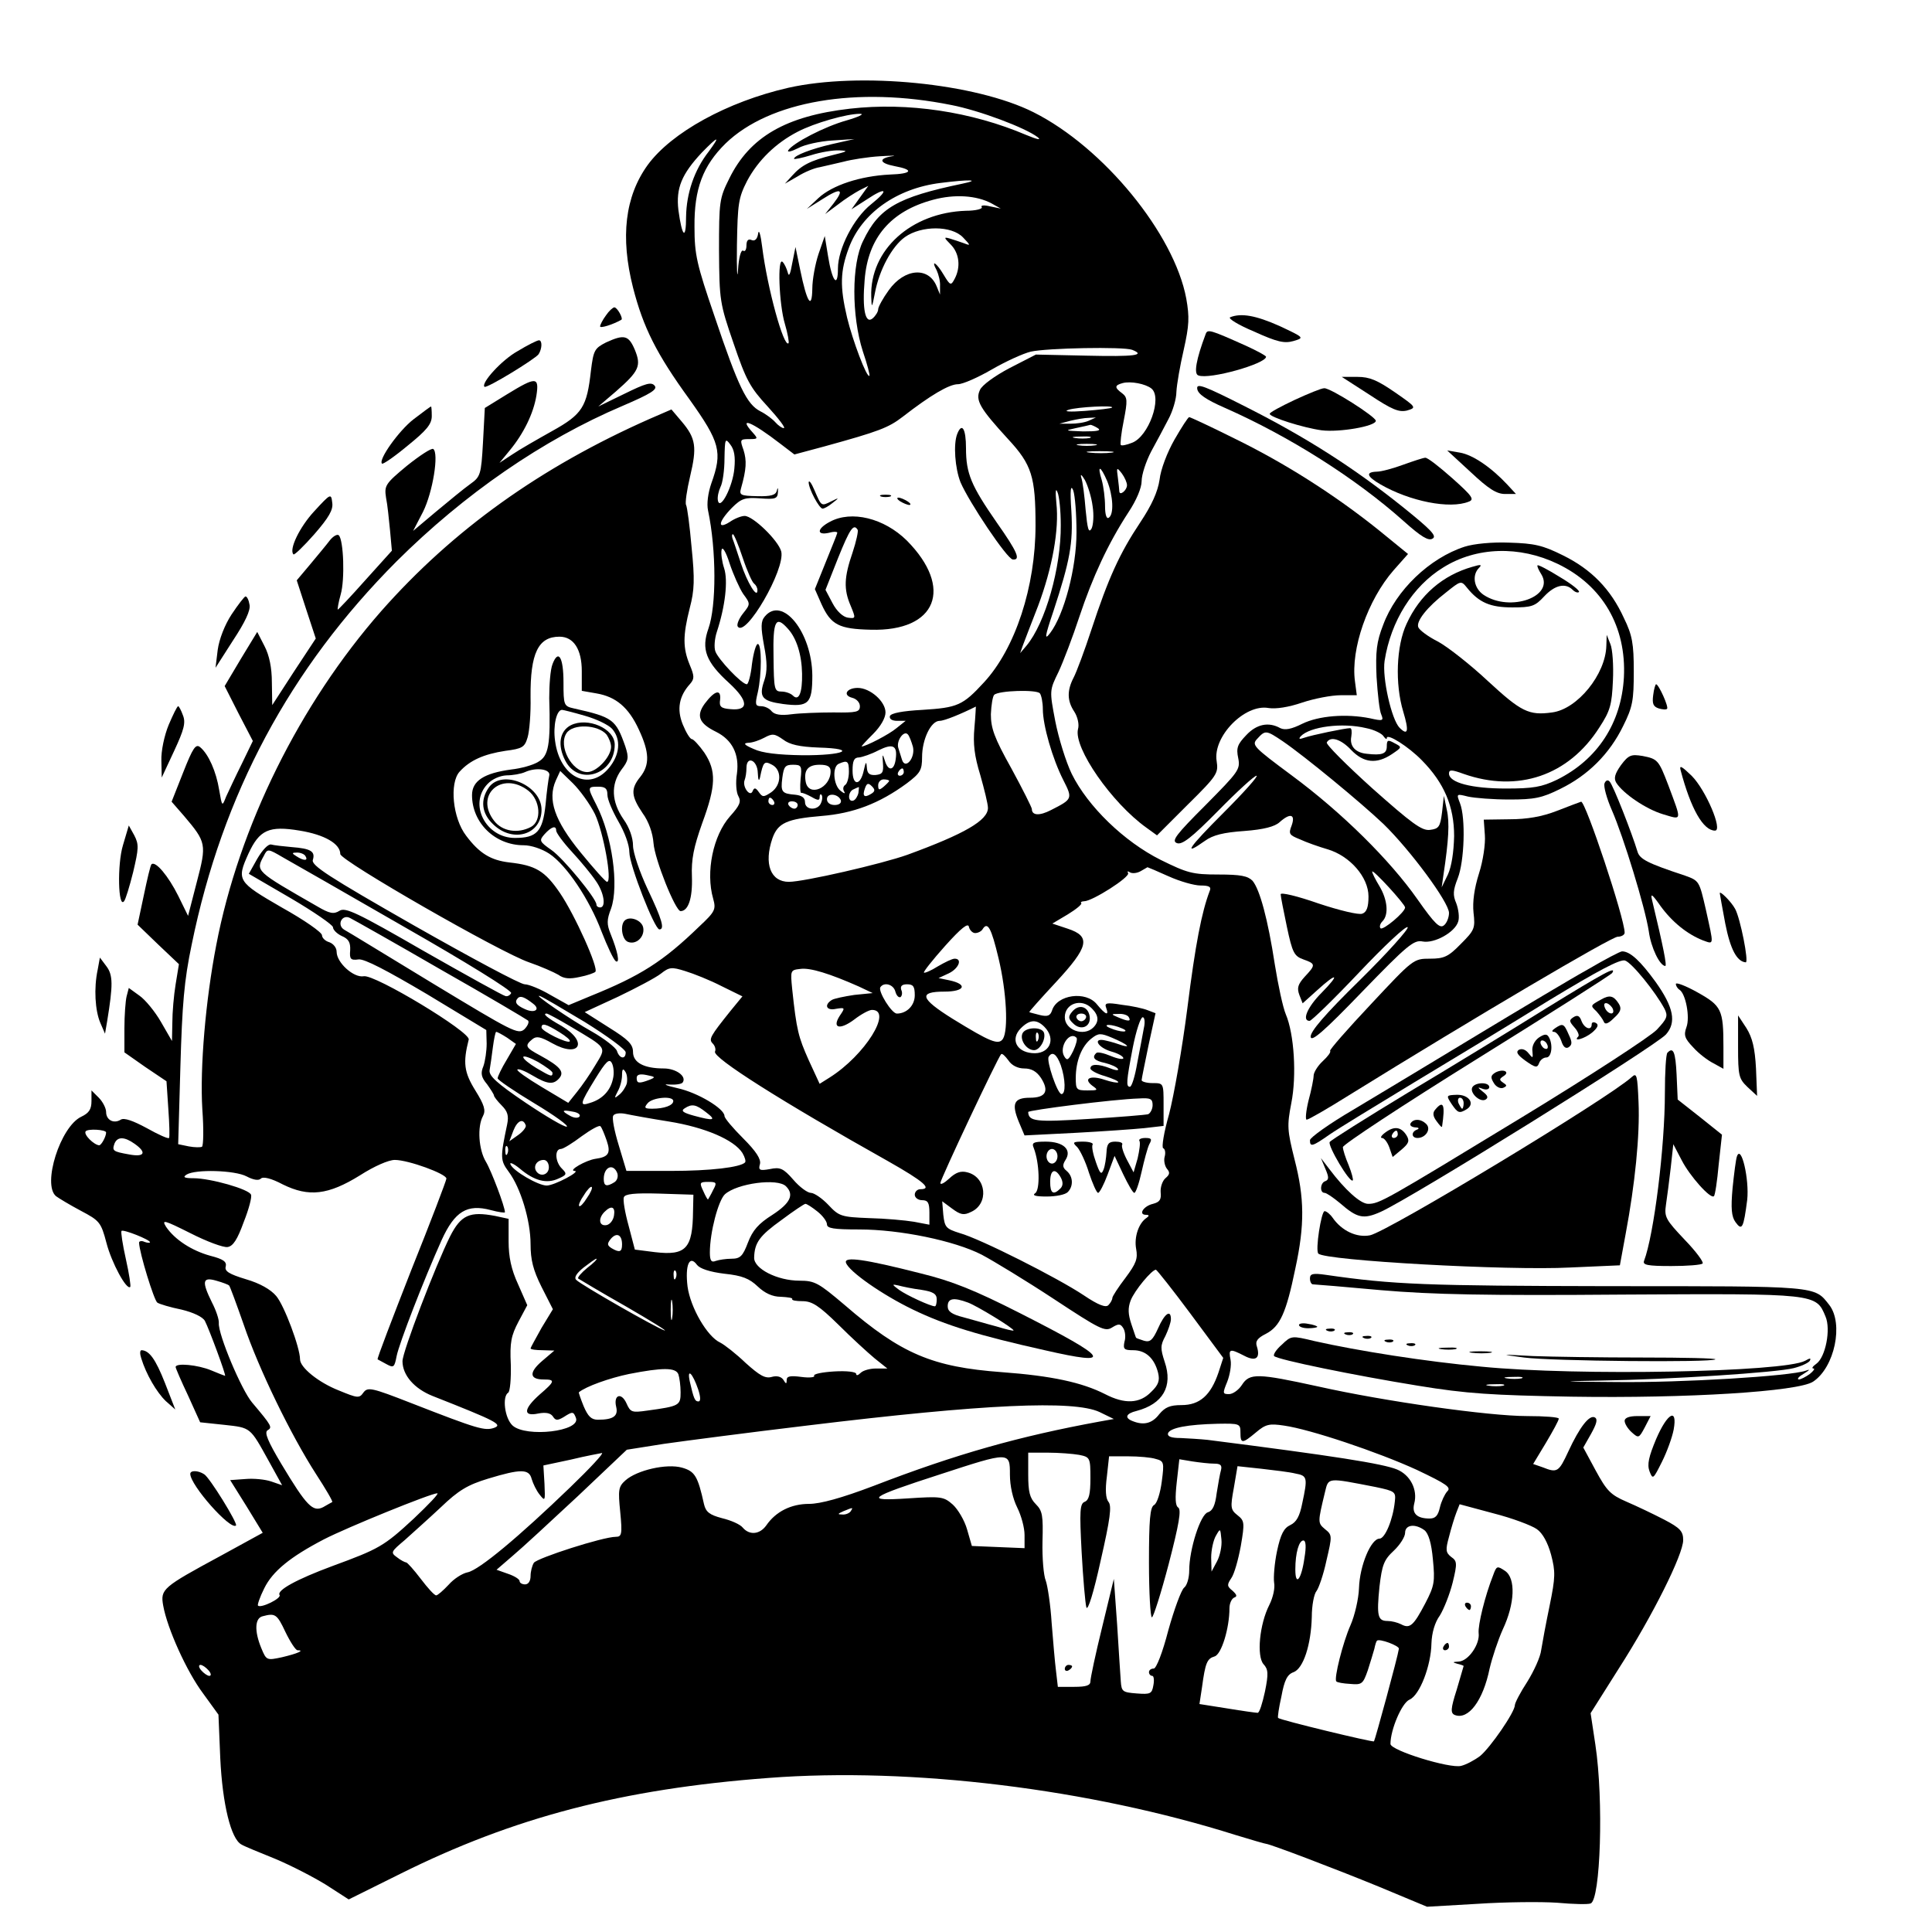 <?xml version="1.0" standalone="no"?>
<!DOCTYPE svg PUBLIC "-//W3C//DTD SVG 20010904//EN"
 "http://www.w3.org/TR/2001/REC-SVG-20010904/DTD/svg10.dtd">
<svg version="1.0" xmlns="http://www.w3.org/2000/svg"
 width="528pt" height="528pt" viewBox="0 0 528 528"
 preserveAspectRatio="xMidYMid meet">
<g transform="translate(0,528) scale(0.1,-0.1)"
fill="#000000" stroke="none">
<path d="M2154 5040 c-166 -38 -319 -122 -384 -211 -62 -86 -75 -197 -40 -335
28 -109 64 -181 154 -305 84 -118 91 -144 60 -230 -9 -26 -13 -56 -9 -74 23
-109 23 -261 1 -323 -20 -56 -7 -91 57 -149 53 -49 54 -76 3 -71 -26 2 -31 7
-28 26 3 30 -15 25 -42 -11 -24 -33 -16 -54 31 -77 44 -22 64 -61 57 -114 -4
-24 -2 -52 4 -62 8 -15 4 -25 -23 -55 -46 -52 -67 -152 -46 -225 8 -29 6 -35
-38 -76 -99 -96 -161 -135 -297 -190 l-60 -25 -50 28 c-27 16 -59 29 -70 29
-12 0 -148 73 -303 161 -233 133 -281 164 -276 179 7 23 -5 31 -58 35 -23 2
-49 5 -56 7 -8 2 -24 -15 -38 -39 l-23 -41 115 -67 c63 -37 115 -73 115 -79 0
-7 11 -18 24 -24 19 -8 24 -18 23 -39 -2 -24 1 -28 23 -25 16 2 77 -30 187
-95 l162 -98 1 -37 c0 -20 -4 -48 -9 -62 -8 -19 -6 -30 10 -49 10 -14 19 -28
19 -31 0 -3 9 -15 21 -27 16 -16 20 -28 15 -52 -19 -90 -19 -98 4 -129 33 -44
60 -134 60 -198 0 -43 7 -71 30 -117 l31 -61 -31 -51 c-16 -29 -30 -54 -30
-56 0 -3 15 -5 33 -5 l32 -1 -34 -29 c-36 -31 -34 -50 5 -50 32 0 31 -5 -11
-41 -45 -40 -46 -61 -4 -52 21 4 34 1 40 -8 7 -11 12 -12 29 -2 25 16 27 16
34 -2 14 -37 -136 -54 -173 -21 -22 20 -29 80 -12 90 5 4 8 38 7 77 -3 60 1
79 21 117 l24 45 -25 57 c-19 41 -26 75 -26 118 l0 61 -37 8 c-69 13 -93 3
-123 -56 -39 -78 -130 -315 -130 -341 0 -38 32 -75 82 -95 175 -69 192 -78
169 -87 -26 -9 -44 -4 -226 67 -110 43 -120 45 -132 29 -11 -16 -16 -15 -67 6
-56 22 -106 63 -106 85 0 32 -43 147 -65 173 -15 18 -45 35 -83 46 -46 14 -59
22 -55 35 3 13 -7 20 -42 29 -51 14 -97 44 -121 79 -13 21 -6 19 66 -17 45
-23 91 -40 102 -38 15 2 27 21 44 68 14 35 23 69 20 75 -5 15 -111 45 -157 45
-26 0 -30 3 -19 10 24 15 132 12 164 -5 19 -10 33 -12 39 -6 6 6 28 1 60 -16
71 -35 124 -29 211 25 39 25 78 42 95 42 37 0 141 -38 141 -51 0 -5 -43 -118
-96 -250 -52 -133 -94 -242 -92 -244 2 -1 13 -7 24 -13 20 -11 22 -9 28 22 7
35 74 208 123 317 36 79 70 99 134 82 22 -6 39 -8 39 -6 0 15 -37 113 -52 138
-20 33 -24 96 -8 125 8 15 4 30 -21 70 -31 50 -34 76 -18 139 6 20 -257 179
-287 173 -27 -5 -74 37 -74 67 0 11 -9 22 -20 26 -11 3 -20 12 -20 19 0 8 -49
42 -110 76 -121 70 -124 74 -91 147 30 65 56 77 140 63 68 -11 111 -36 111
-64 0 -18 439 -270 516 -296 32 -11 68 -27 80 -34 15 -11 31 -12 58 -6 21 4
40 11 43 14 10 9 -56 156 -97 216 -41 60 -66 75 -138 83 -51 6 -82 25 -118 73
-37 48 -46 144 -18 175 28 31 66 48 125 57 47 6 53 10 61 37 5 17 9 66 8 110
-1 120 21 165 79 165 39 0 61 -35 61 -94 l0 -54 40 -7 c53 -9 88 -38 116 -99
29 -62 30 -96 4 -129 -27 -33 -25 -53 6 -99 17 -23 28 -55 30 -82 3 -44 60
-186 74 -186 21 0 33 35 31 94 -2 48 5 81 28 146 38 103 39 143 6 193 -14 20
-30 37 -34 37 -5 0 -16 18 -25 40 -17 42 -10 78 20 111 12 14 12 21 -1 52 -19
46 -19 80 0 155 13 49 14 79 5 167 -5 58 -12 110 -15 115 -3 5 2 40 11 78 19
80 16 104 -23 150 l-28 33 -60 -26 c-298 -132 -537 -303 -733 -525 -223 -254
-389 -589 -451 -913 -29 -150 -45 -334 -38 -449 4 -54 3 -99 -1 -102 -4 -2
-20 -2 -36 1 l-29 6 6 211 c5 171 10 235 31 335 84 411 268 754 560 1047 185
184 399 332 618 425 77 33 96 45 87 55 -9 11 -25 6 -82 -22 l-72 -35 48 41
c64 56 70 70 52 114 -17 40 -29 43 -79 20 -31 -16 -34 -21 -41 -77 -11 -99
-23 -119 -106 -165 -41 -23 -90 -51 -109 -64 l-35 -23 28 34 c38 46 65 101 73
150 8 52 -1 52 -81 3 l-60 -37 -5 -94 c-5 -89 -7 -94 -35 -114 -17 -12 -58
-46 -93 -75 l-63 -53 27 52 c27 54 44 161 28 172 -5 3 -37 -18 -72 -46 -59
-49 -62 -54 -57 -87 4 -19 8 -60 11 -90 l5 -55 -73 -81 c-40 -45 -74 -81 -75
-80 -1 1 2 20 8 41 12 41 8 149 -5 162 -4 4 -15 -2 -24 -13 -9 -12 -34 -42
-54 -66 l-37 -44 26 -80 26 -79 -60 -91 -59 -91 -1 62 c0 40 -7 74 -20 99
l-20 39 -45 -74 -44 -74 38 -75 39 -75 -30 -62 c-17 -34 -36 -75 -43 -90 -11
-28 -11 -28 -19 18 -8 50 -29 98 -52 117 -12 10 -20 -2 -46 -68 l-32 -81 34
-39 c61 -72 62 -77 35 -180 l-24 -93 -27 55 c-27 54 -62 96 -73 86 -3 -3 -12
-42 -21 -85 l-17 -80 56 -54 57 -54 -9 -55 c-5 -30 -9 -77 -9 -105 l-1 -50
-30 52 c-16 28 -43 61 -59 72 l-29 21 -6 -23 c-3 -12 -6 -52 -6 -88 l0 -65 57
-40 58 -39 5 -75 c3 -41 4 -77 2 -80 -2 -3 -29 9 -61 27 -37 20 -62 29 -71 23
-19 -12 -40 -1 -40 21 0 10 -9 28 -20 39 l-20 20 0 -29 c0 -23 -7 -33 -28 -43
-57 -27 -107 -185 -69 -217 8 -6 38 -24 68 -40 51 -27 55 -31 70 -88 14 -54
55 -130 65 -120 2 2 -3 36 -12 76 -9 40 -14 74 -12 77 5 5 78 -24 78 -31 0 -2
-7 -2 -15 1 -8 4 -15 2 -15 -2 1 -28 41 -158 50 -164 6 -4 36 -13 66 -19 33
-8 58 -20 64 -31 11 -21 59 -150 55 -150 -1 0 -19 7 -38 15 -36 15 -97 21 -97
9 0 -3 15 -38 34 -78 l33 -73 66 -7 c73 -8 70 -6 121 -98 l37 -67 -29 10 c-17
6 -49 9 -71 7 l-42 -3 45 -72 44 -72 -115 -63 c-159 -86 -165 -91 -157 -136
11 -62 64 -180 109 -240 l42 -58 5 -120 c6 -124 29 -220 58 -235 8 -5 50 -22
92 -39 43 -18 105 -50 139 -71 l62 -40 141 70 c309 154 606 232 1006 262 392
30 878 -30 1277 -156 43 -13 80 -24 83 -24 12 -1 186 -67 308 -117 l132 -55
138 8 c75 5 173 6 217 3 44 -4 85 -5 92 -2 27 9 36 282 13 434 l-13 86 77 122
c93 145 176 312 176 351 0 24 -8 33 -52 56 -29 15 -75 37 -103 49 -44 19 -54
30 -84 85 l-34 63 21 37 c15 27 19 40 11 45 -15 9 -42 -26 -73 -93 -26 -56
-30 -59 -70 -43 l-26 9 35 58 c19 32 35 61 35 66 0 4 -39 7 -87 7 -104 0 -388
40 -571 81 -165 36 -187 37 -208 4 -9 -14 -25 -25 -35 -25 -18 0 -18 2 -5 34
7 18 12 45 9 60 -6 30 -2 31 37 11 32 -17 45 -7 35 25 -5 14 1 23 25 35 38 20
55 56 80 178 26 120 25 193 -2 298 -20 80 -21 92 -9 154 15 75 8 189 -15 243
-8 19 -21 80 -30 136 -19 124 -41 205 -61 229 -13 13 -32 17 -93 17 -71 0 -85
4 -158 40 -100 50 -199 146 -243 235 -16 33 -36 98 -45 144 -16 84 -16 84 9
135 13 28 39 96 57 151 36 108 78 199 134 285 22 33 36 67 36 85 0 18 12 54
26 81 15 27 36 67 47 88 12 22 22 56 22 75 1 20 10 72 20 115 15 67 16 89 7
140 -33 177 -226 413 -417 509 -159 80 -475 111 -671 67z m446 -47 c77 -15
202 -62 236 -88 11 -9 -2 -6 -31 6 -150 64 -324 90 -482 72 -175 -20 -274 -77
-330 -191 -27 -54 -28 -63 -28 -197 1 -136 2 -144 40 -254 34 -100 45 -120 93
-172 30 -33 50 -59 44 -59 -5 0 -15 7 -23 16 -7 8 -25 22 -41 30 -37 19 -60
66 -125 259 -49 143 -55 169 -55 245 -1 104 23 167 85 228 120 116 359 157
617 105z m-286 -42 c-61 -17 -147 -62 -160 -82 -3 -6 9 -3 27 6 18 10 60 19
93 21 l61 4 -62 -14 c-56 -13 -103 -31 -103 -40 0 -2 21 2 47 10 25 8 60 14
77 13 26 -1 22 -3 -19 -13 -60 -15 -84 -27 -110 -56 l-20 -22 35 20 c19 12 46
23 60 25 14 3 43 10 65 15 22 6 67 13 100 15 33 2 48 2 33 0 -38 -6 -35 -19 7
-27 54 -10 48 -21 -13 -23 -81 -4 -157 -29 -195 -64 l-32 -30 43 27 c50 32 61
28 30 -12 l-23 -29 35 26 c19 15 46 32 59 39 l24 12 -23 -32 -23 -32 42 27
c54 36 62 27 12 -13 -48 -38 -91 -122 -91 -176 0 -55 -16 -35 -27 34 l-9 55
-17 -49 c-9 -27 -17 -70 -17 -95 -1 -60 -15 -37 -33 51 l-13 63 -9 -45 c-5
-29 -9 -38 -12 -25 -3 11 -9 24 -14 29 -15 16 -10 -116 6 -169 8 -27 12 -51
10 -53 -13 -13 -58 151 -72 263 -4 33 -9 50 -11 37 -2 -15 -9 -22 -18 -18 -9
4 -14 -1 -14 -15 0 -11 -4 -18 -9 -14 -6 3 -12 -19 -14 -52 -2 -32 -4 -2 -3
67 2 114 4 129 28 176 30 56 78 103 138 134 46 24 134 49 170 49 14 0 -2 -8
-36 -18z m-377 -85 c-40 -51 -61 -115 -62 -178 0 -66 -11 -56 -21 18 -7 60 9
98 64 157 45 46 52 48 19 3z m693 -88 c-177 -37 -228 -66 -271 -156 -32 -63
-32 -205 -1 -302 12 -35 20 -66 18 -67 -7 -7 -46 97 -61 159 -20 85 -19 127 5
191 35 94 130 162 250 177 79 10 113 9 60 -2z m80 -54 l25 -14 -29 6 c-16 4
-27 3 -23 -2 3 -5 -17 -10 -43 -10 -150 -5 -263 -107 -259 -235 1 -32 2 -32
10 10 12 64 47 128 82 153 45 32 128 32 159 -1 21 -22 21 -23 3 -16 -11 4 -29
10 -39 13 -17 5 -17 3 2 -16 24 -24 28 -62 11 -94 -10 -19 -12 -19 -30 11 -20
34 -36 43 -19 12 5 -11 10 -30 9 -43 l0 -23 -9 22 c-22 55 -88 50 -131 -10
-16 -22 -29 -46 -29 -52 0 -7 -7 -18 -15 -25 -20 -17 -29 24 -22 105 9 115 71
188 187 219 59 16 119 12 160 -10z m384 -400 c38 -15 7 -19 -124 -16 l-139 3
-72 -37 c-40 -21 -76 -47 -81 -60 -13 -28 0 -50 77 -134 65 -70 75 -103 75
-236 0 -167 -55 -336 -141 -429 -58 -63 -72 -69 -168 -75 -55 -3 -86 -9 -89
-17 -2 -8 6 -13 20 -13 l23 0 -25 -20 c-20 -17 -84 -50 -95 -50 -2 0 12 15 31
34 21 21 34 44 34 59 0 30 -42 67 -76 67 -30 0 -42 -20 -15 -27 12 -3 21 -13
21 -23 0 -16 -9 -18 -72 -17 -40 0 -92 -2 -115 -5 -29 -4 -46 -1 -54 8 -6 8
-19 14 -29 14 -16 0 -17 5 -9 38 11 49 11 132 0 132 -5 0 -12 -25 -16 -55 -3
-30 -10 -55 -14 -55 -14 0 -79 69 -86 90 -4 11 -2 35 4 53 23 70 31 140 20
174 -6 18 -9 41 -7 50 2 11 12 -5 22 -37 10 -30 27 -68 37 -83 20 -27 20 -28
0 -53 -12 -15 -18 -31 -15 -36 21 -33 131 157 119 205 -8 30 -77 97 -100 97
-9 0 -27 -7 -40 -16 -36 -23 -32 0 5 38 26 26 36 29 78 26 41 -3 47 -1 48 17
1 12 -1 14 -3 4 -3 -12 -16 -16 -54 -15 -45 1 -49 3 -44 21 15 53 16 76 7 105
-10 28 -10 30 15 30 25 0 25 1 10 18 -41 45 -3 30 76 -31 l38 -29 82 22 c149
41 175 51 214 81 76 59 127 89 151 89 13 0 54 18 92 40 38 22 86 44 107 49 44
10 253 14 277 5z m53 -106 c30 -25 -8 -131 -53 -148 -15 -6 -29 -9 -31 -6 -2
2 1 32 8 66 11 56 10 64 -4 75 -22 16 -21 22 1 28 22 6 63 -2 79 -15z m-108
-52 c-2 -2 -35 -6 -74 -9 -41 -3 -60 -2 -45 3 25 8 127 13 119 6z m-64 -36
c-11 -5 -33 -8 -50 -8 l-30 0 30 8 c17 4 39 8 50 8 l20 1 -20 -9z m25 -20 c11
-7 -1 -9 -40 -9 -50 2 -52 2 -20 9 19 4 37 8 40 9 3 0 12 -4 20 -9z m-22 -27
c-10 -2 -28 -2 -40 0 -13 2 -5 4 17 4 22 1 32 -1 23 -4z m-971 -83 c-4 -49
-39 -117 -45 -88 -2 10 2 26 7 37 6 11 11 46 11 78 1 54 2 57 16 38 11 -14 14
-34 11 -65z m986 63 c-13 -2 -33 -2 -45 0 -13 2 -3 4 22 4 25 0 35 -2 23 -4z
m45 -20 c-15 -2 -42 -2 -60 0 -18 2 -6 4 27 4 33 0 48 -2 33 -4z m-12 -78 c16
-40 19 -91 4 -100 -6 -4 -10 9 -10 32 0 21 -4 53 -9 71 -13 42 -4 41 15 -3z
m54 -11 c0 -14 -20 -30 -21 -17 0 4 -2 22 -4 38 -4 28 -3 29 11 11 8 -11 14
-25 14 -32z m-94 -57 c4 -25 2 -52 -3 -62 -8 -13 -11 0 -16 51 -3 38 -8 78
-12 89 -3 11 1 8 10 -7 8 -15 18 -47 21 -71z m-44 -72 c0 -97 -34 -225 -72
-275 -16 -21 -15 -11 9 60 45 137 54 185 49 273 -4 58 -2 74 5 57 5 -14 9 -65
9 -115z m-43 20 c1 -116 -42 -268 -94 -330 l-17 -20 7 20 c4 11 23 60 42 109
39 104 58 209 50 281 -3 32 -2 43 3 30 5 -11 9 -51 9 -90z m-869 -90 c12 -36
26 -67 31 -70 5 -4 9 -11 9 -18 0 -25 -28 21 -45 73 -10 30 -20 61 -23 68 -2
6 -2 12 1 12 3 0 15 -29 27 -65z m820 -413 c0 -44 26 -135 56 -194 26 -51 25
-52 -34 -82 -31 -16 -52 -15 -52 3 0 4 -25 54 -56 111 -47 84 -56 110 -56 148
1 25 5 49 9 53 12 12 117 15 125 4 4 -5 8 -25 8 -43z m-187 -51 c-4 -44 0 -77
16 -129 11 -39 21 -79 21 -90 0 -34 -64 -71 -220 -128 -70 -25 -283 -74 -324
-74 -50 0 -69 49 -45 119 15 42 39 53 134 61 87 7 158 34 233 89 37 28 42 36
42 72 0 48 24 99 48 99 13 0 59 19 99 39 0 1 -1 -26 -4 -58z m-426 -54 c110
-3 70 -22 -45 -21 -65 1 -109 6 -132 17 -26 11 -30 16 -15 17 11 0 31 7 44 14
22 12 28 11 51 -5 18 -14 45 -20 97 -22z m258 2 c7 -30 -21 -64 -30 -35 -3 9
-7 23 -10 32 -6 19 15 49 26 37 4 -4 10 -20 14 -34z m-47 -33 c-4 -33 -21 -35
-30 -4 -6 19 -7 18 -5 -7 2 -26 -1 -31 -20 -33 -17 -1 -23 4 -24 21 -1 17 -3
16 -8 -7 -9 -44 -31 -45 -31 -2 0 27 4 36 18 36 9 1 33 9 52 19 40 20 53 14
48 -23z m-377 -38 c1 -20 3 -25 6 -13 9 44 12 46 33 35 27 -14 26 -55 -2 -75
-21 -14 -24 -14 -34 0 -9 13 -13 13 -17 3 -7 -18 -29 12 -22 30 3 8 5 22 5 33
0 35 30 22 31 -13z m249 3 c0 -17 -5 -33 -10 -36 -6 -4 -7 -12 -3 -18 4 -7 0
-6 -10 2 -20 16 -23 67 -4 74 23 10 27 7 27 -22z m-132 -20 c-2 -22 -1 -39 2
-38 3 1 15 -4 28 -11 17 -10 22 -10 22 -1 0 7 2 10 5 7 3 -3 3 -13 -1 -22 -8
-22 -44 -21 -44 2 0 12 -9 18 -26 20 -37 3 -41 7 -36 46 4 31 8 36 29 36 23 0
25 -3 21 -39z m82 21 c0 -46 -60 -71 -68 -29 -6 32 6 47 38 47 22 0 30 -5 30
-18z m200 -2 c0 -5 -5 -10 -11 -10 -5 0 -7 5 -4 10 3 6 8 10 11 10 2 0 4 -4 4
-10z m-40 -24 c0 -2 -7 -9 -15 -16 -12 -10 -15 -10 -15 4 0 9 7 16 15 16 8 0
15 -2 15 -4z m-50 -36 c-18 -11 -24 -6 -16 16 5 14 9 15 19 5 9 -9 9 -14 -3
-21z m-34 3 c-2 -9 -8 -19 -14 -21 -16 -5 -15 25 1 31 6 3 13 6 14 6 1 1 0 -7
-1 -16z m-48 -20 c2 -8 -5 -13 -17 -13 -12 0 -21 6 -21 16 0 18 31 15 38 -3z
m-183 -3 c3 -5 1 -10 -4 -10 -6 0 -11 5 -11 10 0 6 2 10 4 10 3 0 8 -4 11 -10z
m65 -10 c0 -5 -4 -10 -9 -10 -6 0 -13 5 -16 10 -3 6 1 10 9 10 9 0 16 -4 16
-10z m-1072 -335 c163 -93 291 -172 289 -179 -3 -6 -10 -10 -16 -8 -6 1 -107
57 -223 123 -182 105 -214 120 -230 110 -16 -10 -27 -8 -61 12 -169 97 -169
96 -146 138 10 20 11 20 52 -4 23 -13 174 -99 335 -192z m-273 195 c8 -13 -5
-13 -25 0 -13 8 -13 10 2 10 9 0 20 -4 23 -10z m2359 -55 c31 -14 70 -25 87
-25 24 0 30 -4 25 -15 -22 -58 -39 -145 -61 -320 -14 -110 -37 -240 -50 -290
-14 -49 -21 -91 -16 -93 5 -2 7 -12 4 -23 -3 -10 0 -25 6 -33 9 -10 8 -16 -4
-26 -8 -7 -14 -24 -13 -38 2 -20 -2 -27 -21 -32 -26 -6 -41 -30 -19 -30 9 0 9
-3 2 -8 -22 -14 -35 -53 -29 -85 5 -27 0 -40 -29 -79 -20 -26 -36 -51 -36 -55
0 -5 -5 -14 -11 -20 -7 -7 -27 0 -67 27 -72 48 -284 155 -339 170 -38 12 -41
16 -45 50 l-3 37 27 -20 c23 -17 32 -19 52 -9 49 22 42 95 -10 108 -18 5 -32
0 -50 -17 -13 -12 -24 -18 -24 -12 0 10 157 343 166 352 3 3 11 -5 20 -17 9
-14 26 -22 43 -22 20 0 34 -8 46 -26 23 -36 13 -54 -30 -54 -44 0 -51 -16 -31
-65 l16 -38 138 7 c75 4 161 10 190 13 l52 6 0 58 c0 59 0 59 -30 59 -16 0
-30 4 -30 8 0 4 9 47 19 96 l19 87 -21 8 c-12 5 -44 12 -71 15 -42 7 -48 5
-43 -8 9 -24 -2 -19 -25 9 -30 38 -110 27 -123 -17 -5 -14 -12 -17 -33 -12
-15 4 -28 7 -29 8 -1 1 31 37 72 81 91 98 97 126 33 147 l-42 14 42 25 c23 14
40 28 37 31 -3 2 1 5 8 5 22 0 126 66 120 77 -3 5 -1 6 5 2 7 -4 20 -2 29 3
10 6 19 11 19 11 1 0 27 -11 58 -25z m-1989 -255 c127 -72 233 -135 238 -139
4 -4 -1 -15 -10 -24 -17 -15 -33 -6 -248 124 -127 77 -236 144 -244 148 -22
13 -6 44 16 32 10 -5 122 -68 248 -141z m1460 100 c8 0 17 5 20 10 14 23 24 5
44 -79 22 -92 27 -196 12 -220 -12 -18 -34 -9 -138 55 -88 55 -94 74 -22 74
56 0 65 20 13 31 l-29 6 28 13 c27 13 38 40 16 40 -7 0 -27 -10 -46 -21 -19
-12 -36 -19 -38 -17 -2 2 24 35 58 73 44 49 63 64 65 52 2 -9 10 -17 17 -17z
m-693 -145 l57 -28 -32 -39 c-56 -70 -61 -78 -49 -90 6 -6 9 -16 6 -22 -6 -17
180 -135 474 -300 97 -55 121 -76 87 -76 -8 0 -15 -7 -15 -15 0 -8 9 -15 20
-15 16 0 20 -7 20 -34 l0 -33 -42 8 c-24 4 -79 9 -123 10 -76 3 -82 5 -111 36
-17 18 -39 33 -48 33 -9 0 -31 16 -48 36 -27 31 -36 35 -64 29 -28 -5 -32 -3
-27 14 3 13 -10 34 -46 70 -28 28 -51 55 -51 61 0 20 -73 64 -128 76 -31 7
-42 12 -24 10 18 -1 35 1 38 6 11 17 -19 38 -52 38 -54 0 -84 16 -84 45 0 21
-13 34 -66 67 l-66 42 91 42 c50 24 103 52 117 63 23 18 29 19 67 7 23 -7 68
-25 99 -41z m375 -1 l38 -18 -50 -5 c-27 -4 -56 -10 -62 -14 -22 -14 -14 -30
12 -24 25 4 25 3 10 -19 -22 -34 0 -40 40 -10 18 14 40 26 48 26 58 0 -19
-124 -116 -185 l-27 -17 -30 65 c-28 63 -33 81 -45 194 -5 51 -5 52 22 55 27
4 81 -13 160 -48z m100 -14 c3 -11 9 -17 14 -15 4 3 6 12 2 20 -3 10 2 15 16
15 17 0 21 -6 21 -30 0 -28 -22 -50 -49 -50 -14 0 -52 61 -45 72 10 15 36 8
41 -12z m-990 -33 c21 -16 4 -27 -22 -15 -25 11 -30 20 -19 31 7 6 18 2 41
-16z m141 -50 c61 -38 112 -75 112 -83 0 -20 -17 -18 -24 4 -3 9 -34 33 -67
52 -61 34 -164 105 -144 98 6 -1 61 -34 123 -71z m1386 37 c19 -19 20 -36 4
-52 -26 -26 -78 -7 -78 28 0 38 46 53 74 24z m-1427 -48 c104 -62 101 -56 70
-107 -14 -24 -37 -57 -50 -73 l-24 -30 -72 43 c-40 24 -70 45 -67 48 3 3 21
-4 41 -16 42 -25 58 -26 74 -7 14 17 1 32 -52 61 -41 22 -44 27 -22 45 11 9
22 7 54 -11 75 -42 100 3 26 47 -41 23 -53 34 -41 34 3 0 31 -15 63 -34z
m1528 24 c7 -12 -2 -12 -30 0 -19 8 -19 9 2 9 12 1 25 -3 28 -9z m41 -30 c-3
-17 -11 -59 -18 -95 -6 -36 -15 -65 -20 -65 -11 0 -10 14 8 108 9 45 21 82 27
82 5 0 7 -13 3 -30z m-272 4 c34 -34 14 -77 -34 -72 -43 4 -59 39 -30 68 24
24 43 25 64 4z m-1325 -15 c18 -11 31 -22 28 -25 -6 -7 -77 28 -77 38 0 13 12
10 49 -13z m1536 11 c13 -5 14 -9 5 -9 -8 0 -24 4 -35 9 -13 5 -14 9 -5 9 8 0
24 -4 35 -9z m-1679 -26 l24 -17 -25 -43 c-14 -23 -25 -46 -25 -51 0 -4 45
-35 100 -68 55 -33 95 -62 89 -64 -6 -2 -57 28 -112 65 -80 54 -101 74 -99 89
2 11 6 39 9 63 3 23 7 42 9 42 3 0 16 -7 30 -16z m1693 -21 c4 -3 -2 -3 -12 0
-11 4 -30 10 -44 13 -39 10 -24 -19 15 -30 18 -5 32 -13 32 -18 0 -4 -15 -2
-34 6 -19 8 -37 12 -40 8 -13 -12 -5 -21 24 -27 16 -4 32 -11 35 -16 4 -5 -5
-5 -20 1 -33 13 -55 13 -55 0 0 -5 18 -15 40 -21 22 -7 38 -14 36 -17 -3 -2
-19 1 -37 7 -38 13 -60 4 -34 -16 17 -12 16 -13 -13 -13 -30 0 -32 2 -32 34 0
46 16 87 43 108 19 15 25 15 56 2 19 -8 37 -17 40 -21z m-137 21 c3 -3 -1 -19
-9 -36 -13 -26 -17 -28 -25 -14 -14 25 15 69 34 50z m-1432 -96 c0 -12 -5 -10
-44 13 -20 12 -36 25 -36 30 0 5 18 -1 40 -13 22 -13 40 -26 40 -30z m1389 21
c13 -38 14 -79 2 -79 -11 0 -42 91 -35 102 10 16 22 7 33 -23z m-1224 -38 c-7
-32 -29 -55 -62 -65 -30 -10 -29 -4 14 66 29 47 38 56 45 43 5 -9 7 -29 3 -44z
m38 -12 c-3 -10 -12 -24 -21 -31 -13 -11 -14 -10 -4 9 7 12 12 32 12 45 0 17
3 19 9 9 5 -7 6 -22 4 -32z m62 10 c-29 -11 -35 -10 -35 5 0 9 8 12 27 8 25
-5 25 -6 8 -13z m65 -58 c0 -12 -25 -21 -57 -21 -21 0 -24 2 -13 15 13 16 70
21 70 6z m1310 -11 c0 -11 -6 -22 -12 -25 -7 -2 -80 -8 -163 -13 -144 -9 -164
-7 -165 19 0 5 234 35 303 37 31 2 37 -1 37 -18z m-1220 -20 c29 -22 21 -24
-34 -9 -29 8 -36 13 -25 20 20 13 31 11 59 -11z m-346 -11 c-3 -5 -14 -5 -25
1 -26 14 -24 18 6 12 14 -2 22 -8 19 -13z m244 -14 c99 -16 178 -50 201 -86 7
-12 10 -23 7 -26 -13 -13 -93 -23 -203 -23 l-121 0 -21 70 c-12 39 -19 75 -15
81 3 6 18 8 33 5 14 -3 68 -13 119 -21z m-391 -11 c1 -5 -8 -17 -21 -26 l-24
-17 11 29 c11 28 27 35 34 14z m221 -41 c12 -35 5 -45 -31 -50 -26 -4 -75 -32
-57 -33 20 0 -55 -40 -76 -40 -23 0 -92 40 -99 58 -3 7 9 2 26 -12 39 -33 73
-42 105 -27 23 10 24 13 10 27 -19 18 -21 54 -3 54 6 0 32 16 57 35 25 18 48
31 51 27 4 -4 11 -22 17 -39z m-1368 22 c0 -11 -13 -35 -19 -35 -14 1 -43 29
-37 38 5 8 56 5 56 -3z m78 -31 c34 -24 27 -37 -15 -29 -45 8 -47 10 -40 30 8
19 27 19 55 -1z m1019 -26 c-3 -8 -6 -5 -6 6 -1 11 2 17 5 13 3 -3 4 -12 1
-19z m113 -38 c0 -21 -24 -28 -35 -10 -8 14 3 30 21 30 8 0 14 -9 14 -20z
m187 -16 c3 -9 0 -20 -8 -25 -21 -13 -29 -11 -29 9 0 33 26 44 37 16z m262
-46 c-6 -13 -13 -24 -14 -26 -1 -1 -7 9 -13 23 -11 23 -10 25 14 25 22 0 24
-2 13 -22z m199 10 c23 -23 12 -46 -37 -78 -38 -24 -54 -42 -67 -76 -14 -37
-21 -44 -45 -44 -15 0 -34 -3 -43 -6 -12 -5 -16 1 -16 23 0 55 23 142 41 159
33 30 144 45 167 22z m-544 -32 c-9 -15 -19 -25 -21 -22 -3 2 3 16 13 30 9 15
19 25 21 22 3 -2 -3 -16 -13 -30z m290 -36 c-1 -102 -19 -122 -104 -112 l-55
7 -17 65 c-10 36 -16 71 -13 78 3 9 29 12 97 10 l93 -3 -1 -45z m340 -1 c14
-11 26 -27 26 -35 0 -11 18 -14 88 -14 112 0 261 -31 335 -69 32 -17 121 -71
197 -121 126 -83 140 -90 159 -78 18 11 23 11 31 -2 5 -8 7 -25 3 -37 -4 -20
-1 -23 24 -23 34 0 58 -22 68 -62 5 -21 1 -33 -19 -52 -31 -32 -72 -34 -126
-6 -63 32 -146 50 -282 60 -190 14 -275 50 -429 183 -72 61 -82 67 -124 67
-61 0 -125 33 -124 63 1 41 15 60 75 103 32 24 62 44 65 44 4 0 18 -9 33 -21z
m-556 -11 c-2 -13 -11 -24 -20 -26 -21 -4 -24 18 -6 36 19 19 30 14 26 -10z
m22 -79 c0 -21 -7 -23 -29 -10 -12 8 -12 12 -2 25 16 19 31 12 31 -15z m-95
-64 c-16 -13 -27 -26 -25 -29 3 -2 61 -37 130 -76 69 -40 116 -69 106 -66 -24
8 -227 124 -241 138 -7 6 0 18 20 34 17 13 32 24 35 24 3 -1 -8 -12 -25 -25z
m375 -16 c48 -5 68 -13 91 -35 19 -18 40 -28 63 -28 19 -1 33 -3 31 -6 -2 -4
11 -6 28 -6 26 0 45 -12 98 -64 36 -36 81 -77 99 -92 l35 -28 -31 0 c-16 0
-35 -5 -42 -12 -7 -7 -12 -8 -12 -3 0 6 -26 9 -60 7 -33 -2 -58 -7 -55 -12 3
-4 -13 -6 -35 -3 -30 4 -40 2 -40 -8 0 -12 -2 -12 -9 0 -6 9 -18 12 -32 8 -18
-5 -33 4 -71 38 -26 25 -58 50 -70 56 -35 16 -81 95 -89 153 -7 58 5 88 26 59
8 -10 34 -19 75 -24z m-133 -11 c-3 -8 -6 -5 -6 6 -1 11 2 17 5 13 3 -3 4 -12
1 -19z m1407 -99 l89 -120 -13 -40 c-21 -62 -51 -89 -101 -89 -32 0 -45 -6
-61 -25 -19 -25 -42 -31 -72 -19 -24 9 -19 21 10 28 72 19 100 67 77 134 -12
37 -12 45 2 71 8 17 15 37 15 46 0 27 -17 16 -35 -25 -15 -33 -22 -39 -39 -34
-12 4 -21 7 -21 8 -1 0 -6 17 -13 37 -9 27 -10 44 -2 65 11 28 58 84 69 84 3
-1 46 -55 95 -121z m-2628 78 c2 -1 20 -50 40 -107 41 -121 129 -302 198 -409
26 -40 46 -74 44 -76 -2 -1 -13 -7 -25 -14 -28 -14 -45 3 -114 118 -37 62 -47
86 -38 92 14 8 12 12 -42 76 -29 34 -93 186 -91 217 1 10 -8 36 -19 57 -28 57
-26 70 12 59 18 -5 33 -11 35 -13z m1211 -89 c-2 -13 -4 -3 -4 22 0 25 2 35 4
23 2 -13 2 -33 0 -45z m17 -154 c3 -9 6 -31 6 -49 0 -36 -3 -38 -91 -50 -42
-6 -46 -5 -57 20 -14 31 -36 23 -28 -10 6 -25 -8 -35 -50 -35 -18 0 -27 9 -39
37 -8 20 -14 37 -13 38 19 16 84 39 137 50 92 18 128 18 135 -1z m54 -41 c7
-21 7 -33 1 -33 -10 0 -13 7 -24 55 -8 38 8 22 23 -22z m1097 -62 l39 -19 -39
-7 c-218 -40 -390 -88 -618 -176 -87 -33 -145 -49 -176 -49 -49 0 -91 -21
-117 -59 -18 -25 -46 -27 -64 -6 -7 9 -32 20 -57 26 -34 9 -44 17 -49 38 -17
77 -25 90 -60 100 -42 12 -124 -7 -155 -35 -19 -17 -20 -26 -14 -86 6 -61 4
-68 -12 -68 -35 0 -215 -58 -224 -71 -5 -8 -9 -24 -9 -36 0 -14 -6 -23 -15
-23 -8 0 -15 4 -15 9 0 5 -14 14 -32 20 l-31 11 44 38 c24 20 104 94 178 163
l134 127 101 16 c56 8 232 31 391 50 485 59 729 70 800 37z m385 -56 c0 -31 5
-31 42 0 27 23 37 25 77 19 71 -10 256 -72 363 -121 82 -39 95 -48 83 -59 -7
-8 -16 -27 -20 -44 -5 -22 -12 -30 -28 -30 -35 0 -49 14 -42 41 10 38 -11 78
-47 93 -39 16 -172 37 -518 81 -19 2 -52 4 -73 5 -26 0 -37 4 -35 13 6 15 53
24 136 26 60 1 62 0 62 -24z m-1831 -149 c-141 -136 -250 -227 -281 -233 -15
-3 -38 -18 -52 -34 -15 -16 -30 -29 -34 -29 -5 0 -23 20 -42 45 -19 25 -37 45
-40 45 -3 0 -15 6 -25 14 -18 13 -17 15 21 47 21 19 66 59 99 90 48 46 73 61
129 78 89 27 112 27 119 -1 4 -13 13 -32 22 -43 15 -19 15 -17 13 30 l-3 50
75 16 c41 10 80 17 85 18 6 0 -33 -42 -86 -93z m1390 88 c30 -6 31 -8 31 -64
0 -43 -4 -59 -15 -64 -14 -5 -15 -24 -9 -138 4 -73 10 -141 13 -151 4 -10 20
41 39 128 26 114 31 150 21 161 -7 9 -9 32 -4 69 l6 55 52 0 c29 0 63 -3 75
-7 23 -6 24 -9 17 -62 -4 -31 -13 -60 -21 -64 -11 -6 -14 -40 -14 -157 0 -83
4 -150 8 -150 4 0 25 66 46 146 28 108 35 148 26 154 -8 5 -9 25 -4 70 l7 62
36 -6 c20 -3 46 -6 59 -6 17 0 22 -4 19 -17 -3 -10 -8 -39 -12 -64 -4 -33 -11
-48 -24 -52 -20 -5 -51 -101 -51 -159 0 -20 -6 -41 -14 -47 -8 -7 -27 -59 -43
-116 -16 -62 -33 -105 -40 -105 -7 0 -13 -4 -13 -10 0 -5 4 -10 9 -10 4 0 6
-11 3 -26 -4 -23 -8 -25 -46 -22 -38 3 -41 5 -43 33 -1 17 -6 86 -10 155 l-9
125 -32 -132 c-18 -73 -32 -139 -32 -148 0 -11 -11 -15 -44 -15 l-45 0 -5 43
c-3 23 -8 82 -12 132 -3 49 -11 101 -16 115 -6 14 -10 62 -9 107 2 71 0 84
-18 102 -17 17 -21 34 -21 81 l0 60 54 0 c29 0 68 -3 85 -6z m-189 -54 c0 -31
8 -66 20 -90 11 -22 20 -55 20 -75 l0 -36 -72 3 -72 3 -13 45 c-7 25 -25 55
-39 68 -25 22 -32 23 -123 17 -122 -8 -109 2 89 66 190 62 190 62 190 -1z
m780 3 c33 -6 34 -11 19 -81 -7 -36 -16 -52 -33 -60 -17 -8 -26 -24 -36 -71
-7 -33 -10 -72 -8 -86 3 -15 -3 -41 -13 -61 -27 -53 -35 -140 -16 -162 13 -14
14 -26 4 -75 -7 -32 -15 -58 -20 -58 -4 0 -41 5 -83 12 l-76 12 7 46 c9 67 14
78 34 84 19 5 41 77 41 132 0 13 6 26 13 29 9 3 7 8 -5 19 -15 12 -15 16 -3
34 8 11 19 50 26 88 11 64 10 69 -9 84 -19 15 -20 21 -10 75 l10 59 65 -7 c35
-4 77 -9 93 -13z m220 -37 c52 -11 55 -13 52 -39 -5 -50 -27 -102 -42 -102
-23 0 -54 -73 -56 -135 -1 -30 -12 -76 -23 -101 -21 -47 -46 -147 -39 -154 2
-3 19 -6 38 -7 32 -3 35 0 48 37 7 22 15 48 18 59 2 10 5 20 7 22 6 7 62 -14
60 -22 -3 -22 -65 -249 -68 -253 -3 -3 -256 58 -262 64 -2 1 2 28 9 59 8 44
16 60 33 66 27 10 48 75 50 151 0 31 6 63 13 71 6 8 19 45 27 83 16 68 16 70
-4 86 -20 17 -20 18 0 101 10 41 5 40 139 14z m-2629 -86 c-82 -76 -95 -83
-223 -130 -97 -36 -152 -66 -144 -79 6 -9 -51 -37 -59 -29 -2 2 5 23 17 47 23
47 71 86 163 134 64 33 293 126 310 126 6 0 -24 -31 -64 -69z m3069 -29 c16
-11 30 -37 39 -70 12 -46 12 -61 -4 -139 -10 -48 -20 -102 -23 -121 -2 -19
-20 -58 -38 -87 -19 -29 -34 -58 -34 -64 0 -19 -67 -116 -95 -139 -16 -12 -39
-24 -52 -27 -30 -8 -193 42 -193 60 0 39 31 112 52 121 28 12 59 93 60 154 1
28 9 57 23 76 11 18 27 58 35 90 13 53 12 59 -4 70 -15 12 -16 19 -6 55 6 24
15 53 20 66 l9 23 93 -25 c51 -13 104 -33 118 -43z m-1875 49 c-3 -5 -14 -10
-23 -9 -14 0 -13 2 3 9 27 11 27 11 20 0z m1568 -52 c11 -9 19 -35 23 -80 6
-61 4 -72 -21 -120 -32 -61 -42 -70 -66 -57 -10 5 -26 9 -37 9 -27 0 -30 14
-22 94 7 59 12 73 39 98 17 16 31 38 31 49 0 22 27 26 53 7z m-567 -85 l-15
-28 -1 38 c0 21 6 48 13 60 12 21 12 21 15 -10 2 -18 -4 -45 -12 -60z m239 10
c-8 -59 -25 -81 -25 -32 0 45 10 79 22 79 7 0 8 -18 3 -47z m-2785 -203 c13
-27 28 -50 33 -50 21 0 0 -9 -42 -19 -42 -9 -43 -9 -57 25 -19 46 -18 82 4 87
34 9 39 6 62 -43z m-210 -105 c7 -8 8 -15 2 -15 -5 0 -15 7 -22 15 -7 8 -8 15
-2 15 5 0 15 -7 22 -15z"/>
<path d="M2616 4094 c-11 -28 -6 -94 9 -132 23 -54 128 -211 143 -211 22 -2
13 20 -44 101 -70 101 -84 134 -84 203 0 53 -11 72 -24 39z"/>
<path d="M2210 3962 c0 -18 29 -72 38 -72 5 0 17 7 28 16 18 14 18 15 -4 4
-28 -14 -27 -14 -46 30 -8 19 -15 29 -16 22z"/>
<path d="M2408 3923 c6 -2 18 -2 25 0 6 3 1 5 -13 5 -14 0 -19 -2 -12 -5z"/>
<path d="M2460 3910 c8 -5 20 -10 25 -10 6 0 3 5 -5 10 -8 5 -19 10 -25 10 -5
0 -3 -5 5 -10z"/>
<path d="M2268 3854 c-36 -19 -37 -38 -2 -30 14 4 24 3 22 -1 -1 -5 -16 -41
-32 -81 l-29 -72 18 -41 c26 -57 48 -68 135 -70 180 -5 227 114 98 244 -62 61
-151 83 -210 51z m76 -22 c2 -4 -4 -32 -14 -62 -23 -67 -25 -100 -5 -146 14
-34 14 -35 -8 -32 -13 2 -30 17 -42 40 l-19 36 34 86 c33 82 43 96 54 78z"/>
<path d="M2090 3595 c-11 -13 -11 -29 -2 -79 9 -46 9 -71 1 -95 -16 -46 -7
-57 51 -65 70 -9 80 1 80 78 -1 118 -82 219 -130 161z m63 -33 c24 -26 38 -71
39 -123 1 -53 -9 -76 -25 -60 -6 6 -20 11 -31 11 -20 0 -21 6 -22 95 -2 99 6
114 39 77z"/>
<path d="M3114 2162 c3 -5 0 -26 -5 -48 l-11 -38 -18 34 c-10 19 -16 38 -13
42 2 5 -6 8 -19 8 -18 0 -23 -6 -24 -29 -1 -16 -4 -37 -8 -47 -6 -16 -10 -12
-21 20 -8 22 -12 43 -9 48 3 4 -9 8 -26 8 -28 0 -30 -2 -16 -15 8 -9 23 -40
32 -70 10 -30 21 -55 25 -55 4 0 16 23 26 50 l19 51 24 -51 c13 -27 26 -50 30
-50 4 0 13 26 20 58 7 31 16 65 21 75 8 14 6 17 -11 17 -12 0 -19 -4 -16 -8z"/>
<path d="M2825 2143 c16 -41 18 -115 4 -124 -9 -6 1 -9 31 -9 26 0 51 5 58 12
16 16 15 43 -3 58 -11 9 -12 16 -3 30 18 28 -6 50 -54 50 -34 0 -39 -3 -33
-17z m65 -23 c0 -11 -7 -20 -15 -20 -8 0 -15 9 -15 20 0 11 7 20 15 20 8 0 15
-9 15 -20z m9 -58 c7 -13 6 -23 -1 -30 -19 -19 -28 -14 -28 18 0 34 14 39 29
12z"/>
<path d="M2930 2515 c-11 -13 -11 -19 3 -32 21 -21 49 -9 45 19 -4 28 -30 35
-48 13z m38 -16 c-2 -6 -8 -10 -13 -10 -5 0 -11 4 -13 10 -2 6 4 11 13 11 9 0
15 -5 13 -11z"/>
<path d="M2794 2455 c-7 -18 12 -45 32 -45 16 0 33 30 27 48 -7 17 -52 15 -59
-3z m43 -17 c-3 -8 -6 -5 -6 6 -1 11 2 17 5 13 3 -3 4 -12 1 -19z"/>
<path d="M2312 1829 c8 -24 100 -88 183 -128 89 -43 181 -71 360 -111 192 -44
179 -24 -67 101 -124 63 -186 88 -272 109 -153 39 -210 47 -204 29z m206 -74
c32 -5 42 -11 42 -26 0 -10 -2 -19 -5 -19 -12 0 -77 30 -98 45 -20 15 -20 16
-2 12 11 -3 39 -9 63 -12z m128 -35 c26 -10 124 -70 124 -76 0 -2 -21 3 -47
11 -27 7 -67 19 -90 25 -32 8 -43 16 -43 30 0 22 16 25 56 10z"/>
<path d="M2910 719 c0 -5 5 -7 10 -4 6 3 10 8 10 11 0 2 -4 4 -10 4 -5 0 -10
-5 -10 -11z"/>
<path d="M4081 976 c-23 -58 -42 -137 -40 -159 4 -30 -28 -77 -55 -78 -17 -1
-17 -2 -3 -6 9 -2 17 -5 17 -6 0 -1 -9 -30 -19 -65 -17 -53 -17 -64 -5 -69 37
-14 77 39 95 127 7 30 23 78 36 107 33 70 36 140 6 160 -21 14 -23 14 -32 -11z"/>
<path d="M4005 890 c3 -5 8 -10 11 -10 2 0 4 5 4 10 0 6 -5 10 -11 10 -5 0 -7
-4 -4 -10z"/>
<path d="M3945 780 c-3 -5 -1 -10 4 -10 6 0 11 5 11 10 0 6 -2 10 -4 10 -3 0
-8 -4 -11 -10z"/>
<path d="M1656 4418 c-9 -12 -16 -26 -16 -30 0 -6 35 5 58 18 6 3 -11 34 -19
34 -4 0 -15 -10 -23 -22z"/>
<path d="M3362 4413 c-7 -3 22 -21 65 -39 64 -29 83 -33 108 -26 30 9 30 9
-38 41 -65 29 -105 36 -135 24z"/>
<path d="M3295 4367 c-26 -69 -33 -109 -20 -113 30 -12 185 32 185 51 0 3 -26
17 -57 31 -96 43 -103 45 -108 31z"/>
<path d="M1414 4320 c-43 -24 -100 -87 -90 -97 5 -6 139 76 148 89 10 16 10
38 1 38 -5 0 -31 -13 -59 -30z"/>
<path d="M3743 4201 c62 -41 80 -48 102 -43 27 8 26 9 -33 50 -48 33 -69 42
-102 42 l-43 0 76 -49z"/>
<path d="M3272 4217 c2 -14 24 -29 74 -51 177 -78 359 -193 491 -311 47 -42
67 -54 78 -47 13 7 -5 25 -82 87 -135 108 -264 190 -426 272 -118 60 -138 67
-135 50z"/>
<path d="M3538 4187 c-38 -18 -68 -34 -68 -38 0 -9 91 -38 142 -45 48 -6 148
11 148 26 0 11 -124 90 -141 89 -8 0 -44 -15 -81 -32z"/>
<path d="M1130 4134 c-40 -31 -97 -111 -86 -121 2 -3 34 19 70 49 52 42 66 59
66 81 0 15 -1 27 -2 26 -2 0 -23 -16 -48 -35z"/>
<path d="M3210 4079 c-20 -35 -38 -82 -41 -110 -5 -33 -21 -69 -53 -117 -56
-84 -87 -152 -133 -292 -19 -58 -41 -117 -49 -132 -18 -35 -18 -63 2 -93 9
-14 14 -35 10 -48 -12 -51 92 -201 187 -269 l29 -21 84 84 c81 80 84 86 79
119 -11 67 77 157 142 145 20 -3 54 2 92 15 33 11 80 20 105 20 l44 0 -5 38
c-12 88 35 223 106 304 l39 44 -81 66 c-121 97 -257 183 -392 249 -66 33 -122
59 -125 59 -3 0 -21 -28 -40 -61z"/>
<path d="M4019 3990 c49 -46 71 -60 94 -60 l30 0 -24 26 c-44 47 -94 81 -129
87 l-35 6 64 -59z"/>
<path d="M3835 4010 c-27 -10 -60 -19 -72 -19 -32 -1 -28 -13 10 -35 80 -46
189 -68 241 -47 16 6 10 15 -45 64 -35 31 -68 57 -74 56 -5 0 -32 -9 -60 -19z"/>
<path d="M859 3883 c-40 -43 -70 -105 -57 -118 2 -3 28 22 57 55 40 46 52 67
49 86 -3 26 -4 26 -49 -23z"/>
<path d="M4003 3786 c-96 -31 -188 -119 -223 -214 -18 -46 -21 -73 -18 -142 3
-47 8 -93 13 -103 7 -17 4 -18 -31 -10 -65 13 -140 7 -185 -15 -30 -15 -47
-18 -60 -12 -32 18 -65 11 -93 -19 -24 -25 -28 -35 -22 -63 6 -31 1 -37 -90
-129 -80 -80 -93 -97 -78 -103 14 -6 40 14 113 88 52 53 99 96 105 96 6 0 -34
-45 -89 -100 -98 -98 -114 -122 -52 -78 22 16 51 23 108 27 53 4 83 12 96 24
29 26 44 22 33 -9 -9 -23 -7 -26 23 -38 17 -8 51 -20 75 -27 61 -18 112 -76
112 -129 0 -29 -5 -43 -17 -47 -9 -4 -63 9 -120 28 -57 20 -103 31 -103 25 0
-6 8 -46 17 -89 15 -71 20 -80 45 -89 34 -12 34 -15 4 -47 -19 -21 -22 -31
-15 -50 l9 -23 40 36 c55 50 63 45 12 -7 -39 -39 -55 -77 -33 -77 5 0 66 59
135 132 69 73 129 129 133 124 4 -4 -54 -69 -130 -144 -97 -95 -137 -142 -135
-156 2 -14 36 15 141 124 123 127 141 142 165 137 32 -6 88 25 97 54 4 11 1
34 -5 50 -10 23 -9 36 4 69 18 46 22 164 6 205 -10 26 -10 26 22 18 18 -4 69
-8 113 -8 68 0 89 4 139 29 76 37 135 96 172 172 26 52 29 70 29 149 0 76 -4
99 -27 146 -36 79 -89 133 -166 171 -56 28 -79 33 -147 35 -46 2 -97 -3 -122
-11z m254 -47 c123 -59 188 -172 181 -310 -7 -125 -72 -225 -183 -280 -42 -20
-65 -24 -140 -24 -93 0 -155 16 -155 41 0 11 7 11 40 -1 148 -52 287 -5 371
127 30 46 34 62 37 128 2 41 -1 86 -7 100 l-10 25 -1 -30 c-2 -78 -79 -173
-148 -182 -64 -9 -85 2 -176 86 -47 44 -108 92 -135 107 -28 14 -52 32 -55 40
-6 16 23 54 76 95 40 32 41 33 57 13 33 -41 64 -54 124 -54 53 0 62 3 87 30
29 31 58 38 78 18 6 -6 14 -9 17 -6 4 3 -20 22 -52 41 -32 20 -59 34 -61 32
-2 -2 3 -13 10 -24 38 -61 -84 -105 -157 -57 -27 18 -33 54 -13 74 9 9 5 10
-18 3 -81 -23 -144 -77 -180 -156 -28 -60 -32 -164 -9 -240 16 -53 13 -67 -10
-44 -22 22 -48 137 -41 183 17 109 77 204 160 255 91 57 209 60 313 10z m-523
-449 c21 -4 43 -15 47 -22 5 -7 9 -10 9 -5 0 14 59 -23 96 -61 61 -62 88 -126
88 -207 -1 -44 -7 -83 -17 -105 l-17 -35 5 35 c14 93 17 142 9 177 l-8 38 -5
-45 c-5 -40 -9 -45 -33 -48 -22 -3 -50 18 -157 113 -72 65 -128 121 -125 126
10 18 39 9 67 -21 34 -35 69 -39 111 -11 28 19 28 19 7 30 -18 10 -21 9 -21
-9 0 -20 -13 -25 -55 -20 -31 3 -47 21 -42 47 2 13 1 23 -3 23 -14 0 -105 -19
-125 -26 -14 -5 -17 -4 -10 4 25 26 113 38 179 22z m-228 -36 c60 -41 213
-167 275 -226 73 -71 179 -214 179 -243 0 -12 -6 -28 -14 -34 -11 -9 -25 4
-72 71 -75 107 -206 237 -344 339 -105 78 -110 83 -94 100 22 24 24 24 70 -7z
m334 -454 c0 -13 -60 -63 -67 -57 -4 4 -1 13 5 19 18 18 14 59 -8 96 -11 18
-20 36 -20 40 1 8 90 -89 90 -98z"/>
<path d="M633 3601 c-19 -29 -34 -68 -38 -97 l-6 -49 48 75 c33 50 48 82 45
97 -2 13 -7 23 -11 23 -3 0 -20 -22 -38 -49z"/>
<path d="M1510 3465 c-6 -15 -9 -57 -9 -93 4 -129 -2 -158 -30 -174 -14 -9
-47 -18 -74 -21 -74 -10 -107 -31 -107 -70 0 -76 63 -137 141 -137 21 0 50
-10 70 -23 47 -31 110 -125 143 -213 16 -41 33 -77 39 -81 12 -7 5 27 -14 74
-11 27 -11 39 1 70 22 62 3 199 -40 283 -25 49 -25 50 5 50 19 0 25 -5 25 -22
0 -13 14 -45 30 -73 17 -29 30 -64 30 -84 0 -35 69 -211 82 -211 15 0 8 26
-32 110 -22 47 -40 100 -40 119 0 21 -10 50 -26 72 -33 48 -35 95 -6 135 20
26 21 33 11 64 -26 74 -34 80 -141 104 -27 6 -28 9 -28 71 0 69 -14 92 -30 50z
m88 -141 c32 -9 65 -25 75 -36 25 -29 21 -71 -9 -107 -54 -65 -134 -25 -147
74 -6 42 4 85 19 85 3 0 31 -7 62 -16z m-97 -164 c-2 -8 -7 -44 -10 -79 -8
-74 -24 -91 -84 -91 -79 0 -127 92 -75 147 13 14 34 23 52 24 17 0 40 4 51 9
31 14 71 8 66 -10z m125 -105 c23 -49 48 -185 33 -185 -4 0 -36 36 -72 80 -72
88 -91 145 -68 197 l12 26 35 -34 c19 -19 46 -56 60 -84z m-106 -45 c0 -6 19
-32 43 -58 24 -26 53 -61 65 -79 23 -32 29 -73 12 -73 -5 0 -10 3 -10 8 0 16
-90 126 -123 149 -33 23 -34 26 -19 43 19 21 32 25 32 10z"/>
<path d="M1560 3298 c-31 -16 -37 -55 -15 -97 36 -70 135 -38 135 44 0 44 -74
76 -120 53z m98 -26 c6 -9 12 -23 12 -33 0 -27 -39 -69 -65 -69 -42 0 -80 71
-57 106 17 27 87 24 110 -4z"/>
<path d="M1336 3128 c-24 -34 -20 -71 12 -101 54 -52 132 -28 132 40 0 67
-108 112 -144 61z m108 -9 c33 -26 37 -83 7 -99 -36 -19 -78 -12 -100 16 -56
71 21 139 93 83z"/>
<path d="M4518 3380 c-3 -23 0 -31 15 -36 10 -3 21 -4 23 -1 5 5 -23 67 -30
67 -2 0 -6 -13 -8 -30z"/>
<path d="M461 3299 c-12 -29 -21 -72 -20 -98 l1 -46 34 73 c27 58 32 77 24 97
-5 14 -11 25 -13 25 -3 0 -14 -23 -26 -51z"/>
<path d="M4430 3189 c-17 -24 -20 -36 -13 -48 19 -30 81 -72 127 -86 54 -16
53 -22 15 80 -26 68 -29 71 -70 79 -31 5 -38 3 -59 -25z"/>
<path d="M4593 3175 c28 -106 62 -165 94 -165 22 0 -25 111 -64 150 -27 26
-34 30 -30 15z"/>
<path d="M4385 3139 c-3 -8 6 -41 20 -73 32 -73 91 -266 101 -331 6 -45 30
-94 45 -95 5 0 -5 51 -36 180 -5 20 0 17 23 -16 32 -44 73 -77 116 -94 31 -11
30 -16 8 84 -18 78 -18 79 -57 93 -103 34 -124 45 -130 66 -14 47 -67 183 -76
191 -5 6 -11 3 -14 -5z"/>
<path d="M4255 3064 c-41 -16 -82 -23 -130 -23 l-70 -1 3 -42 c2 -24 -5 -71
-16 -105 -13 -41 -18 -78 -15 -107 5 -43 3 -48 -35 -86 -34 -35 -46 -40 -84
-40 -45 0 -46 -1 -161 -124 -64 -68 -114 -125 -112 -128 3 -3 -6 -15 -20 -28
-14 -13 -25 -31 -25 -40 0 -8 -6 -39 -14 -68 -7 -29 -9 -52 -5 -52 5 0 57 30
116 67 344 213 717 433 734 433 10 0 19 5 19 11 0 39 -107 360 -119 358 -3 -1
-33 -12 -66 -25z"/>
<path d="M336 2970 c-16 -53 -13 -174 3 -153 4 4 15 40 25 80 15 64 16 75 3
100 l-15 27 -16 -54z"/>
<path d="M4700 2839 c0 -2 7 -40 15 -83 14 -71 32 -104 56 -106 9 0 -15 121
-29 146 -10 19 -42 51 -42 43z"/>
<path d="M1707 2764 c-13 -13 -7 -52 9 -58 22 -9 46 13 42 38 -3 21 -37 34
-51 20z"/>
<path d="M4340 2631 c-47 -26 -184 -108 -305 -181 -121 -73 -273 -165 -337
-203 -65 -38 -118 -76 -118 -83 0 -19 6 -18 53 15 23 16 128 80 232 143 105
63 273 165 373 227 131 79 189 110 203 106 19 -6 84 -87 108 -132 10 -20 7
-27 -21 -57 -18 -19 -184 -127 -368 -239 -375 -228 -390 -237 -421 -237 -21 0
-63 38 -106 95 l-23 30 12 -29 c10 -23 10 -30 0 -34 -14 -4 -16 -32 -2 -32 5
0 24 -13 42 -28 47 -41 64 -45 111 -24 85 38 750 452 780 485 29 33 21 74 -28
143 -42 58 -70 84 -92 84 -5 0 -47 -22 -93 -49z"/>
<path d="M267 2630 c-11 -51 -7 -112 7 -145 l13 -30 6 35 c16 98 16 125 -2
149 l-18 24 -6 -33z"/>
<path d="M4225 2524 c-93 -58 -263 -162 -377 -230 -114 -69 -211 -130 -214
-135 -6 -10 55 -113 63 -105 2 2 -3 21 -11 41 -9 21 -16 43 -16 50 0 7 164
115 365 240 201 125 368 231 371 236 12 19 -17 4 -181 -97z"/>
<path d="M4580 2591 c0 -5 4 -12 10 -16 17 -11 29 -75 19 -102 -8 -22 -5 -31
18 -55 15 -17 40 -36 56 -44 l27 -15 0 59 c0 103 -5 113 -71 150 -32 18 -59
28 -59 23z"/>
<path d="M4375 2548 c-29 -16 -29 -16 -12 -32 8 -9 17 -21 20 -28 3 -9 12 -6
28 10 19 17 21 26 13 39 -14 22 -25 25 -49 11z m33 -26 c6 -18 -15 -14 -22 4
-4 10 -1 14 6 12 6 -2 14 -10 16 -16z"/>
<path d="M4300 2500 c-12 -8 -12 -11 3 -28 9 -10 14 -22 10 -25 -15 -15 17 -6
38 11 15 13 19 21 11 26 -7 4 -12 2 -12 -3 0 -19 -20 -12 -28 9 -5 14 -11 17
-22 10z"/>
<path d="M4750 2419 c0 -79 2 -87 26 -110 l26 -24 -3 75 c-3 56 -10 84 -26
110 l-23 35 0 -86z"/>
<path d="M4250 2470 c-9 -6 -10 -10 -3 -10 6 0 15 -11 20 -25 5 -16 12 -22 20
-17 10 7 10 14 0 35 -13 30 -16 31 -37 17z"/>
<path d="M4205 2444 c-12 -9 -19 -24 -17 -37 2 -20 1 -20 -11 -5 -8 10 -18 13
-26 9 -9 -6 -4 -14 18 -30 27 -19 32 -20 37 -7 3 9 12 16 20 16 15 0 19 37 6
57 -5 8 -12 7 -27 -3z m25 -25 c0 -6 -4 -7 -10 -4 -5 3 -10 11 -10 16 0 6 5 7
10 4 6 -3 10 -11 10 -16z"/>
<path d="M4557 2403 c-4 -3 -7 -53 -7 -110 0 -148 -30 -388 -57 -459 -4 -11 9
-14 74 -14 44 0 83 3 86 7 4 3 -18 33 -49 65 -52 55 -56 62 -51 96 3 20 9 66
13 101 l7 64 23 -44 c22 -43 79 -107 88 -98 3 2 9 41 13 86 l9 82 -60 48 -61
48 -3 68 c-3 62 -9 77 -25 60z"/>
<path d="M4087 2349 c-13 -8 -14 -13 -5 -28 6 -11 18 -17 26 -14 11 5 11 7 0
14 -11 8 -11 10 1 18 19 12 -1 21 -22 10z"/>
<path d="M4460 2337 c-63 -58 -669 -424 -716 -433 -36 -7 -77 12 -102 48 -7
10 -17 18 -22 18 -9 0 -26 -108 -17 -116 18 -19 519 -47 688 -38 l136 6 16 87
c25 133 39 268 35 359 -3 73 -5 81 -18 69z"/>
<path d="M4024 2309 c-9 -15 21 -43 36 -34 8 5 6 11 -7 21 -16 13 -16 14 0 8
9 -3 17 -1 17 5 0 14 -37 14 -46 0z"/>
<path d="M3967 2263 c17 -25 21 -27 42 -14 23 15 5 40 -28 39 -29 -1 -29 -2
-14 -25z m33 2 c0 -8 -2 -15 -4 -15 -2 0 -6 7 -10 15 -3 8 -1 15 4 15 6 0 10
-7 10 -15z"/>
<path d="M3922 2247 c-7 -8 -6 -18 4 -31 8 -11 14 -18 15 -15 9 60 4 74 -19
46z"/>
<path d="M3855 2210 c-3 -5 2 -10 12 -11 10 0 13 -3 6 -6 -17 -6 -16 -23 1
-23 22 0 38 24 24 38 -15 15 -35 15 -43 2z"/>
<path d="M3786 2185 c-11 -8 -15 -15 -9 -15 6 0 15 -12 20 -26 l9 -26 24 20
c20 17 23 24 14 39 -15 24 -34 26 -58 8z m34 -5 c0 -5 -5 -10 -11 -10 -5 0 -7
5 -4 10 3 6 8 10 11 10 2 0 4 -4 4 -10z"/>
<path d="M4747 2120 c-3 -8 -8 -48 -12 -87 -5 -55 -3 -78 8 -93 18 -25 22 -16
32 61 6 55 -16 152 -28 119z"/>
<path d="M3580 1786 c0 -9 4 -16 8 -16 4 0 89 -7 187 -16 140 -12 287 -15 660
-12 530 3 528 3 554 -60 15 -35 0 -111 -25 -129 -10 -7 -14 -13 -8 -13 5 0 0
-7 -10 -15 -11 -8 -25 -15 -30 -15 -6 1 0 8 14 16 16 10 18 13 5 8 -43 -15
-339 -33 -515 -31 -159 1 -165 2 -45 4 189 3 481 22 527 34 20 5 40 14 44 20
4 8 1 8 -13 0 -59 -31 -620 -42 -884 -16 -153 14 -337 43 -457 70 -62 15 -63
15 -89 -10 -15 -13 -24 -27 -21 -31 10 -10 220 -53 393 -81 134 -22 202 -26
420 -30 317 -5 619 14 660 41 59 39 84 159 44 210 -41 52 -27 51 -599 51 -502
1 -591 4 -777 31 -35 5 -43 3 -43 -10z m578 -273 c-10 -2 -28 -2 -40 0 -13 2
-5 4 17 4 22 1 32 -1 23 -4z m-50 -20 c-10 -2 -28 -2 -40 0 -13 2 -5 4 17 4
22 1 32 -1 23 -4z"/>
<path d="M3550 1659 c0 -5 11 -9 25 -9 14 0 25 2 25 4 0 2 -11 6 -25 8 -14 3
-25 1 -25 -3z"/>
<path d="M3628 1643 c7 -3 16 -2 19 1 4 3 -2 6 -13 5 -11 0 -14 -3 -6 -6z"/>
<path d="M3678 1633 c7 -3 16 -2 19 1 4 3 -2 6 -13 5 -11 0 -14 -3 -6 -6z"/>
<path d="M3728 1623 c7 -3 16 -2 19 1 4 3 -2 6 -13 5 -11 0 -14 -3 -6 -6z"/>
<path d="M3788 1613 c7 -3 16 -2 19 1 4 3 -2 6 -13 5 -11 0 -14 -3 -6 -6z"/>
<path d="M3848 1603 c7 -3 16 -2 19 1 4 3 -2 6 -13 5 -11 0 -14 -3 -6 -6z"/>
<path d="M3938 1593 c12 -2 30 -2 40 0 9 3 -1 5 -23 4 -22 0 -30 -2 -17 -4z"/>
<path d="M386 1568 c13 -43 42 -93 67 -117 l26 -23 -28 72 c-26 66 -43 89 -64
90 -5 0 -5 -10 -1 -22z"/>
<path d="M4023 1583 c15 -2 37 -2 50 0 12 2 0 4 -28 4 -27 0 -38 -2 -22 -4z"/>
<path d="M4165 1570 c76 -10 514 -14 523 -5 3 3 -87 5 -200 5 -113 0 -247 2
-299 4 -91 5 -92 5 -24 -4z"/>
<path d="M4440 1397 c0 -8 9 -22 19 -31 19 -17 20 -17 36 13 l16 31 -36 0
c-23 0 -35 -5 -35 -13z"/>
<path d="M4526 1347 c-20 -48 -25 -69 -18 -88 9 -23 10 -22 34 26 14 28 28 67
32 88 11 61 -17 46 -48 -26z"/>
<path d="M520 1252 c0 -31 110 -155 125 -141 5 6 -72 131 -87 140 -17 11 -38
11 -38 1z"/>
</g>
</svg>
